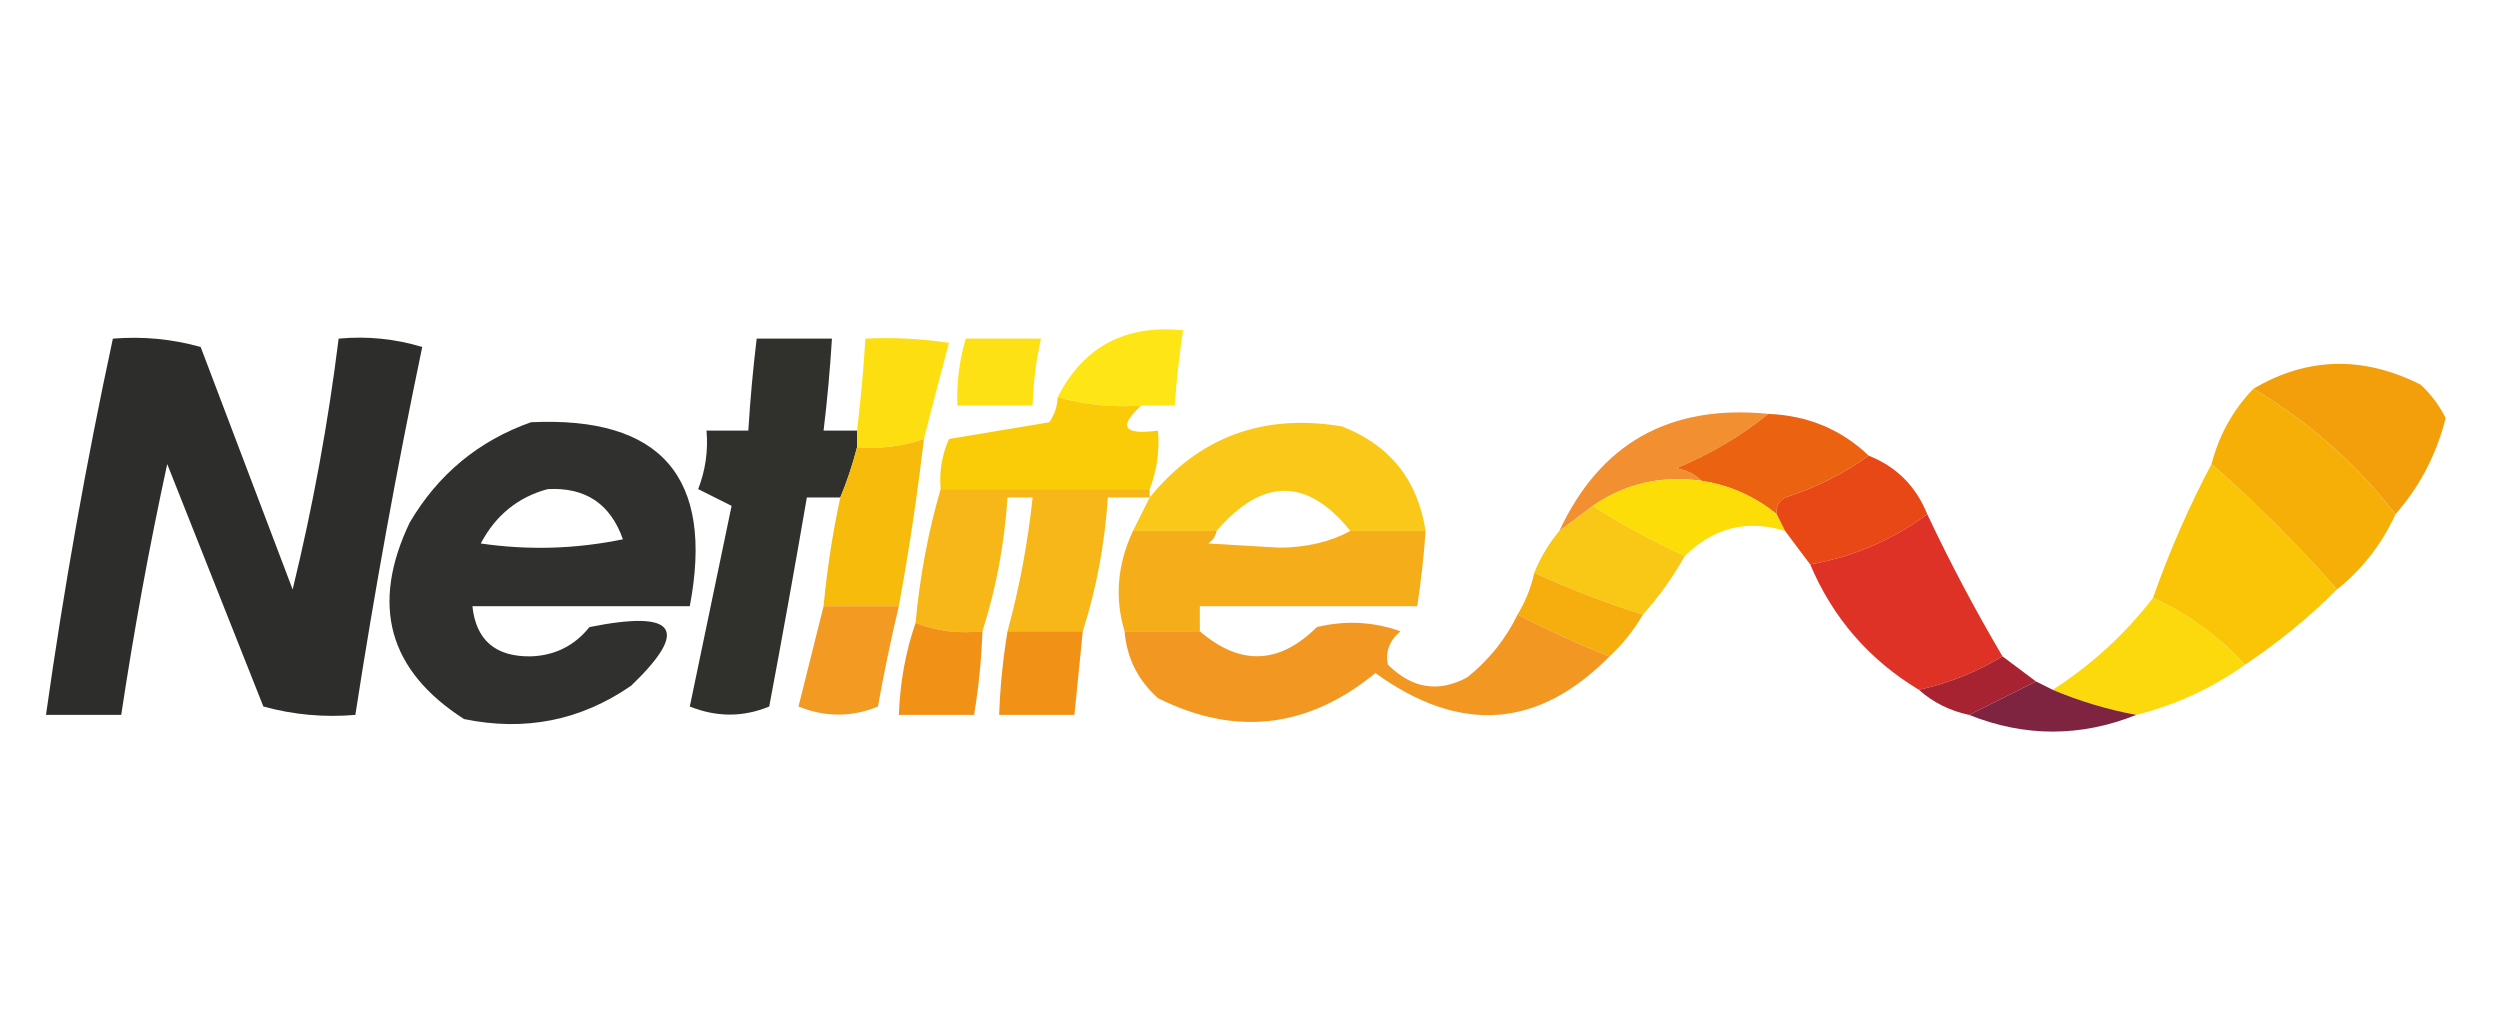 <?xml version="1.0" encoding="UTF-8"?>
<!DOCTYPE svg PUBLIC "-//W3C//DTD SVG 1.1//EN" "http://www.w3.org/Graphics/SVG/1.1/DTD/svg11.dtd">
<svg xmlns="http://www.w3.org/2000/svg" version="1.1" width="299px" height="122px" style="shape-rendering:geometricPrecision; text-rendering:geometricPrecision; image-rendering:optimizeQuality; fill-rule:evenodd; clip-rule:evenodd" xmlns:xlink="http://www.w3.org/1999/xlink">
<g><path style="opacity:0.918" fill="#1c1c1a" d="M 13.5,40.5 C 17.106,40.211 20.606,40.544 24,41.5C 27.667,51.167 31.333,60.833 35,70.5C 37.413,60.6 39.247,50.6 40.5,40.5C 43.898,40.18 47.232,40.513 50.5,41.5C 47.448,56.095 44.781,70.762 42.5,85.5C 38.774,85.823 35.107,85.489 31.5,84.5C 27.667,74.833 23.833,65.167 20,55.5C 17.843,65.453 16.009,75.453 14.5,85.5C 11.5,85.5 8.5,85.5 5.5,85.5C 7.632,70.375 10.298,55.375 13.5,40.5 Z"/></g>
<g><path style="opacity:0.914" fill="#1d1d1a" d="M 102.5,51.5 C 102.5,52.167 102.5,52.833 102.5,53.5C 101.952,55.626 101.285,57.626 100.5,59.5C 99.167,59.5 97.833,59.5 96.5,59.5C 95.067,67.832 93.567,76.165 92,84.5C 88.875,85.787 85.709,85.787 82.5,84.5C 84.167,76.5 85.833,68.5 87.5,60.5C 86.167,59.833 84.833,59.167 83.5,58.5C 84.374,56.253 84.708,53.92 84.5,51.5C 86.167,51.5 87.833,51.5 89.5,51.5C 89.724,47.821 90.058,44.154 90.5,40.5C 93.5,40.5 96.5,40.5 99.5,40.5C 99.276,44.179 98.942,47.846 98.5,51.5C 99.833,51.5 101.167,51.5 102.5,51.5 Z"/></g>
<g><path style="opacity:0.913" fill="#fde200" d="M 136.5,48.5 C 133.061,48.747 129.728,48.414 126.5,47.5C 129.575,41.462 134.575,38.796 141.5,39.5C 141.037,42.482 140.704,45.482 140.5,48.5C 139.167,48.5 137.833,48.5 136.5,48.5 Z"/></g>
<g><path style="opacity:0.933" fill="#fcdc00" d="M 110.5,52.5 C 107.946,53.388 105.279,53.721 102.5,53.5C 102.5,52.833 102.5,52.167 102.5,51.5C 102.942,47.846 103.276,44.179 103.5,40.5C 106.85,40.335 110.183,40.502 113.5,41C 112.439,44.917 111.439,48.751 110.5,52.5 Z"/></g>
<g><path style="opacity:0.954" fill="#f39a01" d="M 286.5,61.5 C 281.729,55.39 276.062,50.39 269.5,46.5C 275.931,42.697 282.598,42.531 289.5,46C 290.743,47.154 291.743,48.488 292.5,50C 291.398,54.373 289.398,58.207 286.5,61.5 Z"/></g>
<g><path style="opacity:0.919" fill="#fddf00" d="M 115.5,40.5 C 118.5,40.5 121.5,40.5 124.5,40.5C 123.908,43.127 123.575,45.794 123.5,48.5C 120.5,48.5 117.5,48.5 114.5,48.5C 114.401,45.763 114.735,43.096 115.5,40.5 Z"/></g>
<g><path style="opacity:0.831" fill="#ee7908" d="M 211.5,49.5 C 208.227,52.144 204.56,54.311 200.5,56C 201.737,56.232 202.737,56.732 203.5,57.5C 198.684,56.839 194.351,57.839 190.5,60.5C 189.167,61.5 187.833,62.5 186.5,63.5C 191.387,52.993 199.72,48.326 211.5,49.5 Z"/></g>
<g><path style="opacity:0.907" fill="#1c1c1a" d="M 63.5,50.5 C 79.095,49.765 85.429,57.098 82.5,72.5C 73.833,72.5 65.167,72.5 56.5,72.5C 56.931,76.568 59.264,78.568 63.5,78.5C 66.37,78.398 68.703,77.232 70.5,75C 80.864,72.914 82.531,75.247 75.5,82C 69.46,86.176 62.794,87.509 55.5,86C 46.46,80.199 44.293,72.366 49,62.5C 52.399,56.724 57.232,52.724 63.5,50.5 Z M 65.5,58.5 C 70.006,58.252 73.006,60.252 74.5,64.5C 68.862,65.663 63.196,65.83 57.5,65C 59.279,61.626 61.946,59.46 65.5,58.5 Z"/></g>
<g><path style="opacity:0.973" fill="#f5ae01" d="M 269.5,46.5 C 276.062,50.39 281.729,55.39 286.5,61.5C 284.889,65.052 282.556,68.052 279.5,70.5C 274.881,65.215 269.881,60.215 264.5,55.5C 265.41,52.008 267.076,49.008 269.5,46.5 Z"/></g>
<g><path style="opacity:0.966" fill="#facb00" d="M 126.5,47.5 C 129.728,48.414 133.061,48.747 136.5,48.5C 133.693,51.044 134.36,52.044 138.5,51.5C 138.702,53.95 138.369,56.283 137.5,58.5C 129.167,58.5 120.833,58.5 112.5,58.5C 112.318,56.409 112.652,54.409 113.5,52.5C 117.5,51.833 121.5,51.167 125.5,50.5C 126.127,49.583 126.461,48.583 126.5,47.5 Z"/></g>
<g><path style="opacity:0.983" fill="#eb610e" d="M 211.5,49.5 C 216.212,49.692 220.212,51.359 223.5,54.5C 220.507,56.663 217.173,58.33 213.5,59.5C 212.702,59.957 212.369,60.624 212.5,61.5C 209.878,59.356 206.878,58.023 203.5,57.5C 202.737,56.732 201.737,56.232 200.5,56C 204.56,54.311 208.227,52.144 211.5,49.5 Z"/></g>
<g><path style="opacity:0.955" fill="#f7b801" d="M 110.5,52.5 C 109.716,59.201 108.716,65.868 107.5,72.5C 104.5,72.5 101.5,72.5 98.5,72.5C 98.909,68.124 99.576,63.79 100.5,59.5C 101.285,57.626 101.952,55.626 102.5,53.5C 105.279,53.721 107.946,53.388 110.5,52.5 Z"/></g>
<g><path style="opacity:0.903" fill="#f6b001" d="M 112.5,58.5 C 120.833,58.5 129.167,58.5 137.5,58.5C 137.5,58.833 137.5,59.167 137.5,59.5C 135.833,59.5 134.167,59.5 132.5,59.5C 132.129,65.076 131.129,70.409 129.5,75.5C 126.5,75.5 123.5,75.5 120.5,75.5C 121.926,70.279 122.926,64.945 123.5,59.5C 122.5,59.5 121.5,59.5 120.5,59.5C 120.129,65.076 119.129,70.409 117.5,75.5C 114.615,75.806 111.948,75.473 109.5,74.5C 110.011,68.951 111.011,63.617 112.5,58.5 Z"/></g>
<g><path style="opacity:0.901" fill="#f9c200" d="M 170.5,63.5 C 167.5,63.5 164.5,63.5 161.5,63.5C 156.342,57.097 151.009,57.097 145.5,63.5C 142.167,63.5 138.833,63.5 135.5,63.5C 136.167,62.167 136.833,60.833 137.5,59.5C 143.408,52.249 151.075,49.416 160.5,51C 166.228,53.23 169.561,57.397 170.5,63.5 Z"/></g>
<g><path style="opacity:0.969" fill="#fcdc00" d="M 203.5,57.5 C 206.878,58.023 209.878,59.356 212.5,61.5C 212.833,62.167 213.167,62.833 213.5,63.5C 208.951,62.097 204.951,63.097 201.5,66.5C 197.638,64.738 193.972,62.738 190.5,60.5C 194.351,57.839 198.684,56.839 203.5,57.5 Z"/></g>
<g><path style="opacity:1" fill="#e84815" d="M 223.5,54.5 C 226.811,55.811 229.145,58.145 230.5,61.5C 226.306,64.597 221.639,66.597 216.5,67.5C 215.512,66.205 214.512,64.872 213.5,63.5C 213.167,62.833 212.833,62.167 212.5,61.5C 212.369,60.624 212.702,59.957 213.5,59.5C 217.173,58.33 220.507,56.663 223.5,54.5 Z"/></g>
<g><path style="opacity:0.915" fill="#f9c200" d="M 190.5,60.5 C 193.972,62.738 197.638,64.738 201.5,66.5C 200.066,69.047 198.4,71.38 196.5,73.5C 192.062,72.115 187.729,70.448 183.5,68.5C 184.263,66.632 185.263,64.965 186.5,63.5C 187.833,62.5 189.167,61.5 190.5,60.5 Z"/></g>
<g><path style="opacity:0.964" fill="#dd2b20" d="M 230.5,61.5 C 233.23,67.293 236.23,72.96 239.5,78.5C 236.397,80.384 233.063,81.718 229.5,82.5C 223.535,78.897 219.202,73.897 216.5,67.5C 221.639,66.597 226.306,64.597 230.5,61.5 Z"/></g>
<g><path style="opacity:0.975" fill="#f9c400" d="M 264.5,55.5 C 269.881,60.215 274.881,65.215 279.5,70.5C 276.149,73.848 272.482,76.848 268.5,79.5C 265.335,76.09 261.668,73.423 257.5,71.5C 259.463,65.924 261.796,60.591 264.5,55.5 Z"/></g>
<g><path style="opacity:0.896" fill="#f4a401" d="M 135.5,63.5 C 138.833,63.5 142.167,63.5 145.5,63.5C 145.389,64.117 145.056,64.617 144.5,65C 147.333,65.167 150.167,65.333 153,65.5C 156.252,65.481 159.085,64.814 161.5,63.5C 164.5,63.5 167.5,63.5 170.5,63.5C 170.296,66.518 169.963,69.518 169.5,72.5C 160.833,72.5 152.167,72.5 143.5,72.5C 143.5,73.5 143.5,74.5 143.5,75.5C 140.5,75.5 137.5,75.5 134.5,75.5C 133.299,71.514 133.633,67.514 135.5,63.5 Z"/></g>
<g><path style="opacity:0.947" fill="#f5aa01" d="M 183.5,68.5 C 187.729,70.448 192.062,72.115 196.5,73.5C 195.396,75.388 194.063,77.055 192.5,78.5C 188.749,77.027 185.083,75.36 181.5,73.5C 182.441,71.951 183.107,70.284 183.5,68.5 Z"/></g>
<g><path style="opacity:0.947" fill="#fbd700" d="M 257.5,71.5 C 261.668,73.423 265.335,76.09 268.5,79.5C 264.584,82.29 260.251,84.29 255.5,85.5C 252.069,84.865 248.736,83.865 245.5,82.5C 250.152,79.514 254.152,75.847 257.5,71.5 Z"/></g>
<g><path style="opacity:0.873" fill="#f08802" d="M 181.5,73.5 C 185.083,75.36 188.749,77.027 192.5,78.5C 183.97,87.152 174.637,87.818 164.5,80.5C 156.414,87.117 147.748,88.117 138.5,83.5C 136.095,81.358 134.762,78.691 134.5,75.5C 137.5,75.5 140.5,75.5 143.5,75.5C 148.31,79.644 152.977,79.477 157.5,75C 160.882,74.176 164.216,74.343 167.5,75.5C 166.167,76.62 165.667,77.953 166,79.5C 168.894,82.368 172.061,82.868 175.5,81C 178.094,78.913 180.094,76.413 181.5,73.5 Z"/></g>
<g><path style="opacity:0.875" fill="#f08b02" d="M 98.5,72.5 C 101.5,72.5 104.5,72.5 107.5,72.5C 106.565,76.435 105.731,80.435 105,84.5C 101.875,85.787 98.709,85.787 95.5,84.5C 96.504,80.471 97.504,76.471 98.5,72.5 Z"/></g>
<g><path style="opacity:0.92" fill="#f08802" d="M 109.5,74.5 C 111.948,75.473 114.615,75.806 117.5,75.5C 117.384,78.86 117.051,82.193 116.5,85.5C 113.5,85.5 110.5,85.5 107.5,85.5C 107.646,81.612 108.313,77.946 109.5,74.5 Z"/></g>
<g><path style="opacity:0.917" fill="#f08802" d="M 120.5,75.5 C 123.5,75.5 126.5,75.5 129.5,75.5C 129.167,78.833 128.833,82.167 128.5,85.5C 125.5,85.5 122.5,85.5 119.5,85.5C 119.616,82.14 119.949,78.807 120.5,75.5 Z"/></g>
<g><path style="opacity:1" fill="#a72332" d="M 239.5,78.5 C 240.833,79.5 242.167,80.5 243.5,81.5C 240.899,82.801 238.232,84.134 235.5,85.5C 233.181,85.007 231.181,84.007 229.5,82.5C 233.063,81.718 236.397,80.384 239.5,78.5 Z"/></g>
<g><path style="opacity:1" fill="#7e2440" d="M 243.5,81.5 C 244.167,81.833 244.833,82.167 245.5,82.5C 248.736,83.865 252.069,84.865 255.5,85.5C 248.833,88.167 242.167,88.167 235.5,85.5C 238.232,84.134 240.899,82.801 243.5,81.5 Z"/></g>
</svg>
